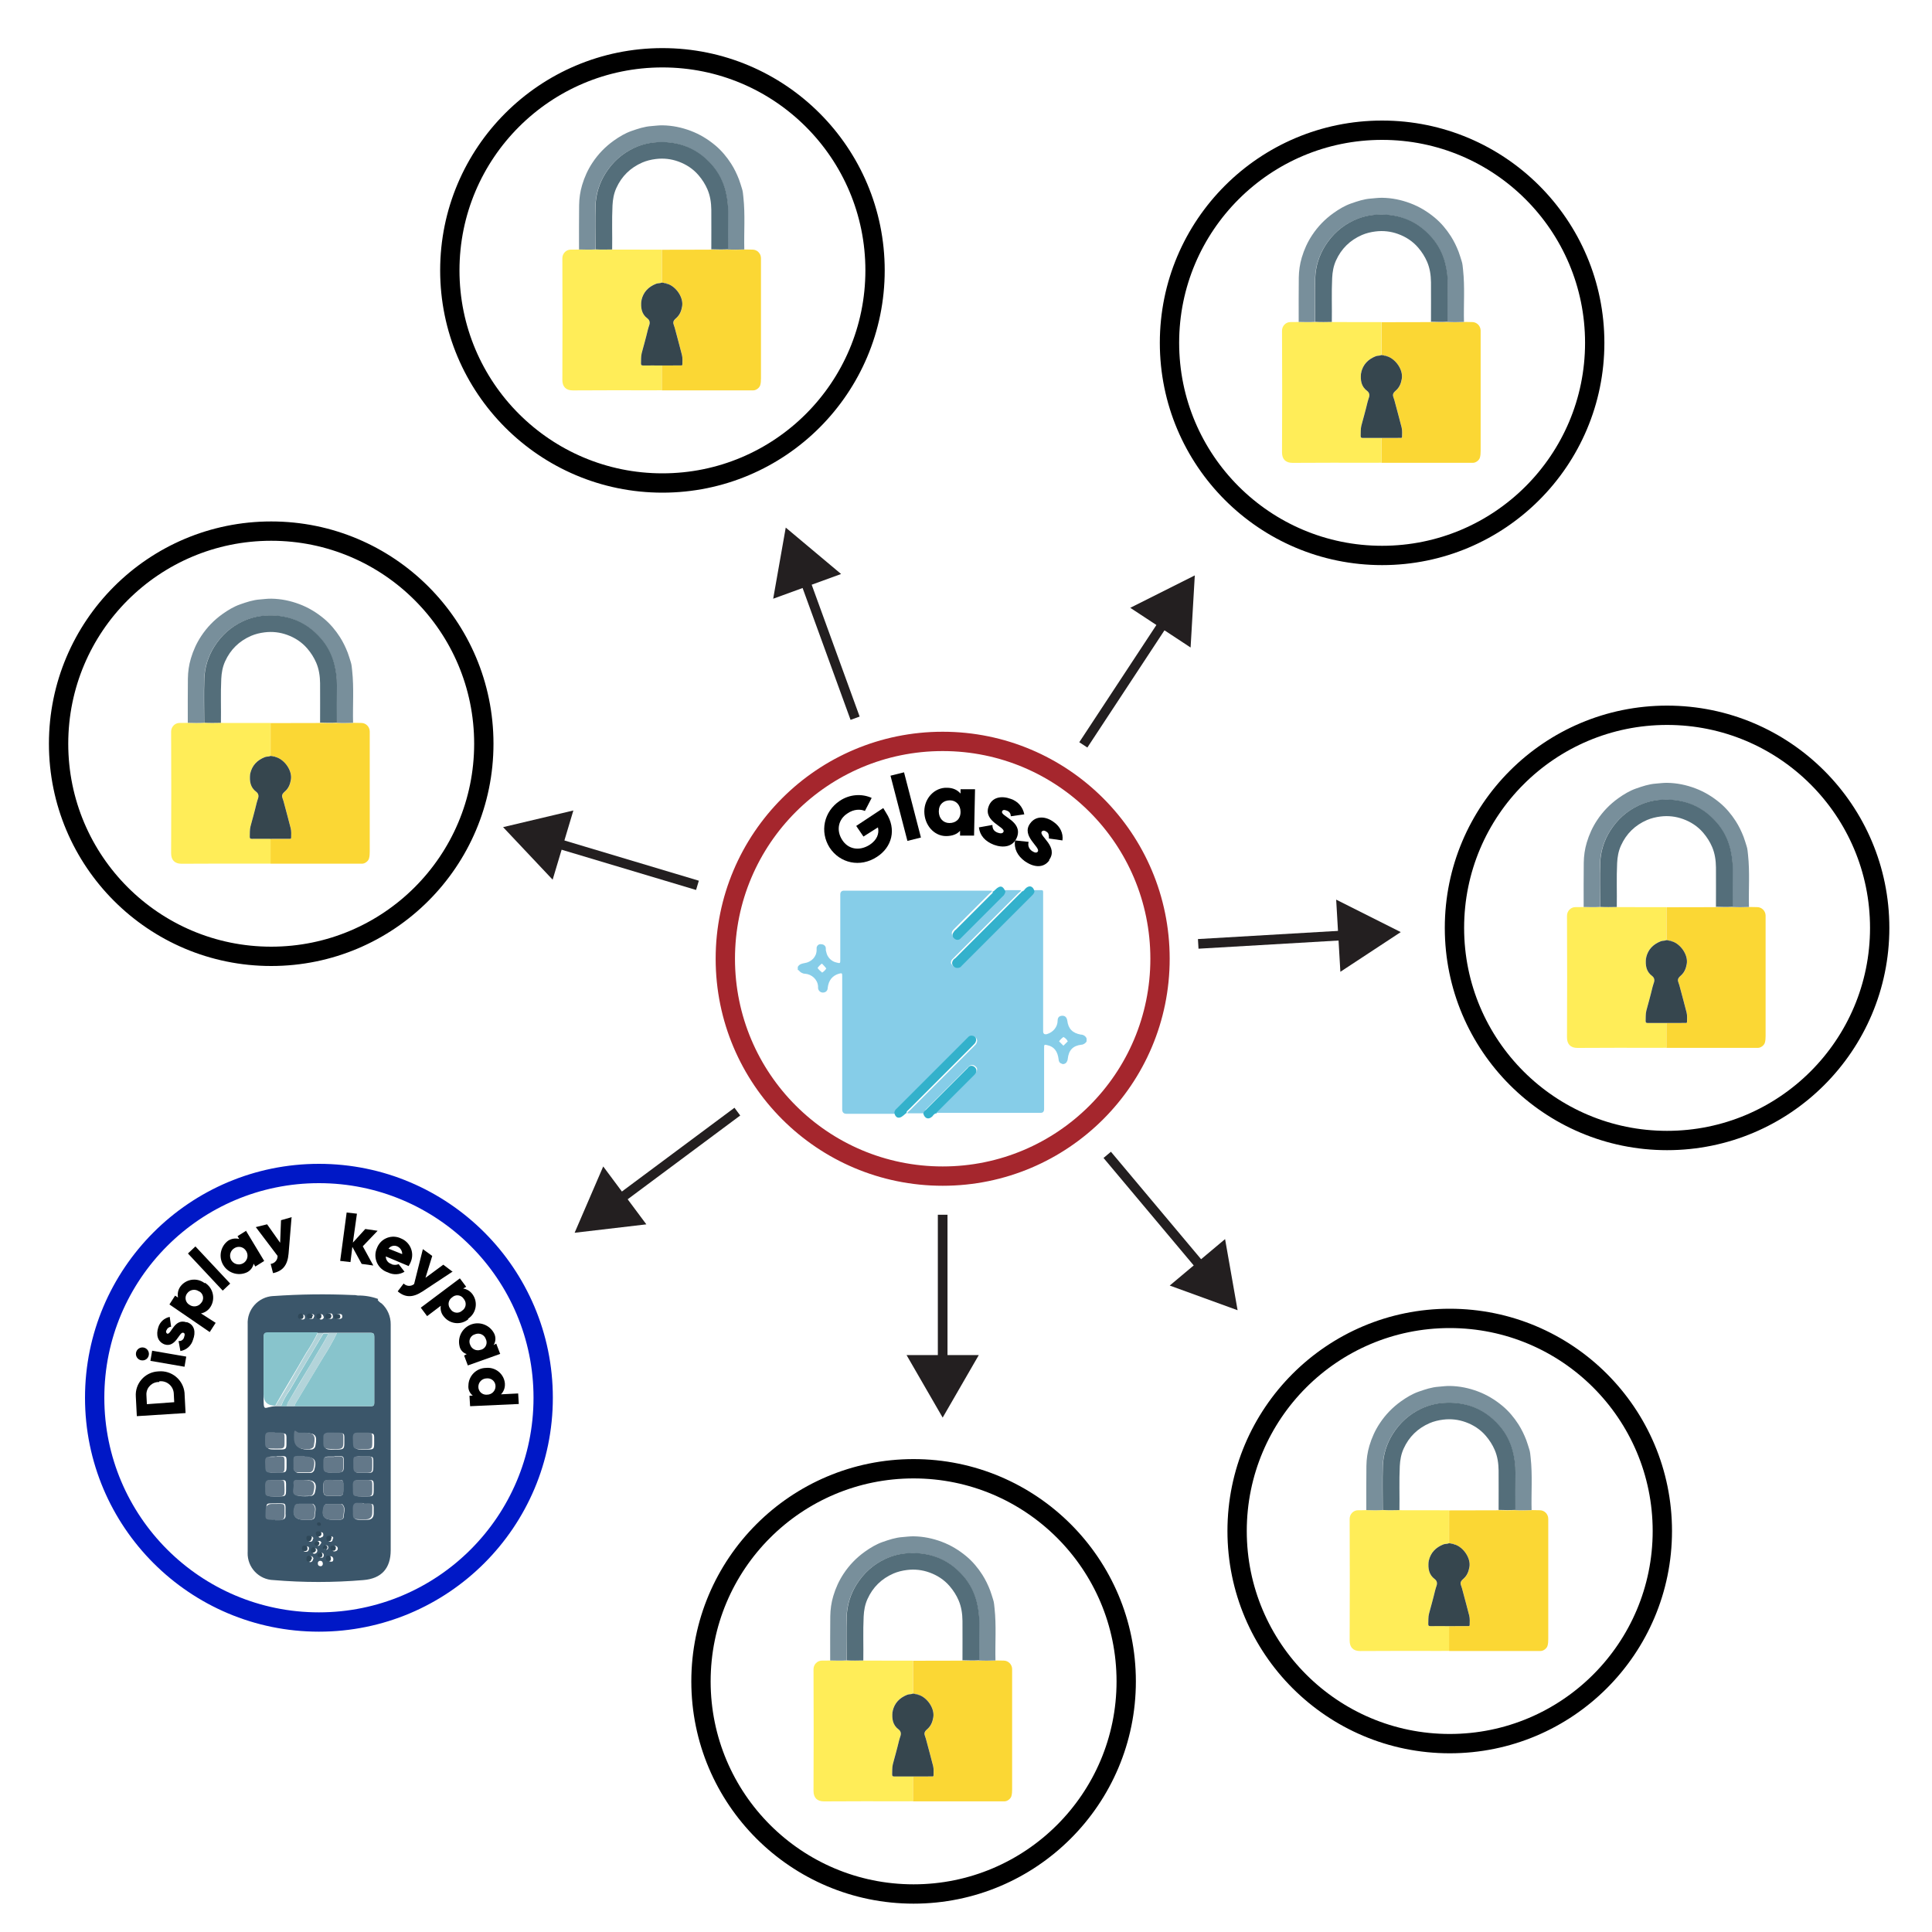 <?xml version="1.0" encoding="UTF-8"?><svg id="Layer_1" xmlns="http://www.w3.org/2000/svg" viewBox="0 0 400 400"><defs><style>.cls-1{stroke:#a5262d;}.cls-1,.cls-2,.cls-3{stroke-width:4px;}.cls-1,.cls-2,.cls-3,.cls-4{fill:none;stroke-miterlimit:10;}.cls-2{stroke:#000;}.cls-5{fill:#fff;}.cls-3{stroke:#0018c6;}.cls-6{fill:#8ac5cd;}.cls-7{fill:#546e7a;}.cls-8{fill:#ffed58;}.cls-4{stroke:#231f20;stroke-width:2px;}.cls-9{fill:#36464e;}.cls-10{fill:#3b566a;}.cls-11{fill:#b2d3d9;}.cls-12{fill:#b3d4da;}.cls-13{fill:#788f9b;}.cls-14{fill:#637889;}.cls-15{fill:#88c4cc;}.cls-16{fill:#2f4859;}.cls-17{fill:#33b1cb;}.cls-18{fill:#304959;}.cls-19{fill:#fbd734;}.cls-20{fill:#231f20;}.cls-21{fill:#33b1cc;}.cls-22{fill:#86cde8;}</style></defs><circle class="cls-1" cx="195.17" cy="198.5" r="45"/><path class="cls-22" d="m165.17,200.8v-.6c.3-.6.9-.7,1.4-.8,1.4-.2,2.5-1.3,2.5-2.7v-.5c.1-.5.5-.8,1-.7.5,0,.9.4.9.8,0,.3,0,.5.1.8.2,1.1,1.1,2,2.2,2.2.7.2.7.1.7-.6v-13.5c0-.53.27-.8.8-.8h30.6c0,.3-.3.4-.5.6-2.4,2.4-4.8,4.8-7.2,7.2-.2.2-.4.4-.5.6-.2.4-.1.9.2,1.2s.8.4,1.2.1c.2-.1.4-.3.5-.5,2.8-2.8,5.6-5.6,8.3-8.3.3-.3.5-.6.6-1h3.4c0,.3-.3.4-.5.6l-13.3,13.3-.5.5c-.2.3-.3.7,0,1,.2.3.5.6.9.5.3,0,.6-.2.9-.4l14.6-14.6c.3-.2.5-.6.5-.9h1.1c1,0,.9-.1.9.9v28.3q0,.8.8.6c1.3-.4,2.2-1.5,2.2-2.8,0-.7.4-1,1-1s.9.4,1,1c.2,1.7,1.1,2.6,2.8,2.9.5,0,1,.3,1.2.8v.6c-.2.4-.7.7-1.1.7-1.7.2-2.6,1.1-2.8,2.9,0,.3-.2.7-.4.9-.3.2-.6.3-.9.1-.4-.1-.6-.5-.6-.9-.2-1.6-.9-2.6-2.3-2.9-.7-.2-.7-.1-.7.6v12.6c0,.53-.23.8-.7.8h-21.6c0-.3.3-.4.5-.6l7.5-7.5c.5-.6.6-1.1.1-1.5-.4-.4-1-.4-1.4,0l-.1.1c-2.9,2.9-5.8,5.8-8.7,8.7-.2.2-.4.5-.5.9h-3.4c0-.3.3-.4.5-.6l13.3-13.3c.2-.2.4-.4.5-.6.2-.4.2-.9-.2-1.2-.3-.3-.9-.4-1.2,0-.1,0-.2.2-.3.3l-14.6,14.6c-.3.2-.4.6-.5.9h-10.1c-.6,0-.9-.3-.9-.9v-27.5c0-.7,0-.8-.7-.6-1.3.4-2.1,1.3-2.3,2.9,0,.6-.4,1-1,1s-1-.5-1-1v-.3c-.1-1.4-1.3-2.5-2.7-2.6-.5,0-1-.3-1.3-.7l-.2-.1Zm5,.6c.3-.2.7-.5.9-.9-.3-.4-.6-.7-.9-1-.3.2-.6.5-.9.9.2.3.5.6.9.9h0v.1Zm50.9,14.2c-.2-.4-.5-.7-.9-.9-.4.3-.7.6-.9.9l.9.9.9-.9h0Z"/><path class="cls-21" d="m211.57,184.6c.3-.1.5-.3.7-.6.8-.8,1.6-.6,1.9.5,0,.4-.3.7-.5.9l-14.6,14.6c-.2.3-.5.4-.9.4s-.7-.2-.9-.5-.2-.7,0-1c.1-.2.3-.4.5-.5l13.3-13.3c.2-.2.4-.3.5-.6v.1Z"/><path class="cls-17" d="m187.77,230.4c-.3.1-.5.4-.8.6-.8.7-1.6.5-1.8-.6,0-.3.2-.7.5-.9l14.6-14.6s.2-.2.3-.3c.4-.3.9-.2,1.2,0,.4.3.4.8.2,1.2-.1.2-.3.4-.5.6l-13.3,13.3c-.2.2-.4.3-.5.6l.1.1Z"/><path class="cls-21" d="m205.47,184.6c.2,0,.4-.2.6-.4,1-1,1.6-.8,2.1.4-.1.4-.3.8-.6,1l-8.3,8.3-.5.5c-.4.3-.9.2-1.2-.1-.4-.3-.5-.8-.2-1.2.1-.2.3-.5.5-.6,2.4-2.4,4.8-4.8,7.2-7.2.2-.2.4-.3.5-.6l-.1-.1Z"/><path class="cls-21" d="m193.77,230.5c-.3.1-.5.3-.7.6-.8.8-1.6.5-1.9-.5,0-.3.2-.6.5-.8,2.9-2.9,5.8-5.8,8.7-8.7.3-.5.9-.6,1.4-.2l.1.1c.4.4.4,1-.1,1.5l-7.5,7.5c-.2.2-.4.3-.4.6l-.1-.1Z"/><path d="m183.47,168.3c2.2,3.4,1.2,7.1-1.9,9.1-3.5,2.3-7.7,1.3-9.8-1.9-2.1-3.3-1.2-7.5,2.1-9.7,2.1-1.4,4.6-1.5,6.6-.6l-1.4,2.7c-.9-.4-2.3-.4-3.6.5-1.9,1.2-2.4,3.5-1.1,5.5,1.2,1.9,3.5,2.4,5.7,1,1.5-1,2-2.3,1.7-3.6l-3,1.9-1.5-2.2,5.6-3.7.6,1Z"/><path d="m184.37,160.6l2.8-.7,3.5,13.5-2.8.7-3.5-13.5Z"/><path d="m201.87,163.4l-.2,9.6h-2.9v-1c-.6.7-1.6,1.1-2.9,1.1-2.5,0-4.5-2.3-4.5-5.1s2.2-5,4.7-4.9c1.3,0,2.2.5,2.8,1.2v-.9h3Zm-3,4.7c0-1.4-.9-2.4-2.2-2.4s-2.3.8-2.3,2.3c0,1.4.9,2.4,2.2,2.4s2.3-.8,2.3-2.3Z"/><path d="m210.57,173.3c-.8,2.1-2.9,2.3-4.8,1.6-1.8-.7-2.9-1.9-3.1-3.6l2.8-.5c0,.8.3,1.3,1.1,1.6.6.2,1,.2,1.2-.2.4-1-4.2-2.1-3.1-5.2.7-2,2.7-2.3,4.6-1.6,1.5.5,2.5,1.7,2.8,3.2l-2.8.4c0-.6-.3-1-.9-1.2-.5-.2-.8-.1-.9.2-.4,1,4.3,2,3.1,5.3Z"/><path d="m217.27,178.1c-1.3,1.8-3.4,1.4-5.1.2-1.5-1.1-2.3-2.6-2-4.3l2.8.3c-.2.7,0,1.4.7,1.9.6.4,1,.4,1.2.1.6-.9-3.5-3.2-1.6-5.8,1.2-1.7,3.3-1.5,4.9-.3,1.3.9,2,2.3,1.8,3.8l-2.8-.4c0-.6,0-1.1-.5-1.4-.4-.3-.8-.3-1,0-.6.9,3.6,3.1,1.5,5.9h.1Z"/><line class="cls-5" x1="195.17" y1="251.5" x2="195.17" y2="293.5"/><line class="cls-4" x1="195.17" y1="251.5" x2="195.17" y2="282.74"/><polygon class="cls-20" points="187.69 280.55 195.17 293.5 202.65 280.55 187.69 280.55"/><line class="cls-5" x1="152.66" y1="230.15" x2="118.97" y2="255.23"/><line class="cls-4" x1="152.66" y1="230.15" x2="127.6" y2="248.8"/><polygon class="cls-20" points="124.89 241.5 118.97 255.23 133.82 253.49 124.89 241.5"/><line class="cls-5" x1="144.4" y1="183.3" x2="104.16" y2="171.25"/><line class="cls-4" x1="144.4" y1="183.3" x2="114.47" y2="174.34"/><polygon class="cls-20" points="118.71 167.8 104.16 171.25 114.42 182.13 118.71 167.8"/><line class="cls-5" x1="177.04" y1="148.7" x2="162.68" y2="109.23"/><line class="cls-4" x1="177.04" y1="148.7" x2="166.36" y2="119.34"/><polygon class="cls-20" points="174.14 118.84 162.68 109.23 160.08 123.96 174.14 118.84"/><line class="cls-5" x1="224.29" y1="154.22" x2="247.37" y2="119.13"/><line class="cls-4" x1="224.29" y1="154.22" x2="241.46" y2="128.12"/><polygon class="cls-20" points="246.5 134.06 247.37 119.13 234.01 125.84 246.5 134.06"/><line class="cls-5" x1="248.08" y1="195.42" x2="290.01" y2="192.98"/><line class="cls-4" x1="248.08" y1="195.42" x2="279.26" y2="193.6"/><polygon class="cls-20" points="277.51 201.2 290.01 192.98 276.64 186.26 277.51 201.2"/><line class="cls-5" x1="229.24" y1="239.1" x2="256.24" y2="271.27"/><line class="cls-4" x1="229.24" y1="239.1" x2="249.32" y2="263.03"/><polygon class="cls-20" points="242.18 266.16 256.23 271.27 253.64 256.54 242.18 266.16"/><path class="cls-19" d="m303.12,66.65c.56,0,1.12.02,1.68.03.95,0,1.73.78,1.75,1.74.01.88,0,1.76,0,2.63,0,7.43,0,14.85,0,22.28,0,.48-.02.98-.16,1.44-.17.55-.85,1.05-1.43,1.05-6.29,0-12.58,0-18.86,0-.03,0-.06,0-.09-.01,0-1.71,0-3.42,0-5.13,1.31,0,2.62,0,3.93-.01.17,0,.36.04.36-.23.01-.65.06-1.31-.09-1.93-.41-1.67-.89-3.33-1.32-4.99-.12-.45-.24-.9-.4-1.33-.25-.68.22-1.04.63-1.42.68-.62.96-1.4,1.12-2.3.34-1.87-1.24-4.12-3.02-4.69-.06-.1-.14-.15-.25-.09-.09-.02-.18-.04-.27-.06-.04-.06-.09-.07-.16-.04-.17-.02-.35-.05-.52-.07,0-2.27,0-4.54,0-6.81,3.22,0,6.45-.01,9.67-.02.2,0,.4-.02.6-.02,1.15.04,2.31.05,3.46,0,1.13.06,2.26.05,3.39,0Z"/><path class="cls-8" d="m286,90.67c0,1.71,0,3.42,0,5.13-.65,0-1.29.01-1.94.01-5.48,0-10.97-.03-16.45.02-1.44.01-2.19-.77-2.18-2.19.05-8.39.03-16.78,0-25.17,0-1.01.81-1.81,1.77-1.79.56.01,1.12-.01,1.68-.02,1.13.03,2.26.06,3.39-.01,1.15.07,2.3.04,3.45.01.19,0,.37.02.56.02,3.24,0,6.48,0,9.71.01,0,2.27,0,4.54,0,6.81-.36.17-.77.09-1.15.24-1.6.62-2.66,1.7-3.04,3.41-.07.04-.12.08-.03.15-.13,1.41.02,2.7,1.28,3.63.4.29.55.74.39,1.29-.1.34-.23.67-.31,1.01-.22.94-.47,1.88-.72,2.81-.18.69-.4,1.37-.56,2.07-.16.69-.12,1.39-.15,2.09-.01.35.08.47.45.46,1.28-.02,2.56,0,3.84,0Z"/><path class="cls-13" d="m272.27,66.64c-1.13.07-2.26.04-3.39.01,0-3.05-.02-6.1.02-9.15.02-1.41.21-2.81.62-4.18.49-1.65,1.19-3.2,2.14-4.63,1.18-1.79,2.65-3.31,4.4-4.56,1.15-.82,2.36-1.55,3.68-2.01,1.32-.46,2.65-.91,4.07-1.01.8-.06,1.59-.18,2.39-.16,1.99.03,3.92.43,5.78,1.13,1.87.7,3.55,1.72,5.08,2.99,1.32,1.1,2.4,2.4,3.32,3.83.65,1.02,1.17,2.1,1.61,3.23.24.62.41,1.27.62,1.9.2.57.23,1.2.3,1.81.39,3.6.1,7.21.19,10.81-1.13.04-2.26.06-3.39,0,0-2.58-.02-5.15.01-7.73.02-1.48-.17-2.93-.53-4.36-.51-2.01-1.44-3.82-2.8-5.37-1.66-1.9-3.68-3.33-6.11-4.1-1.73-.55-3.48-.72-5.3-.61-1.68.1-3.26.5-4.76,1.2-2.5,1.16-4.46,2.94-5.92,5.29-1.26,2.02-1.94,4.24-2.03,6.59-.11,3.03-.02,6.07-.02,9.11Z"/><path class="cls-7" d="m296.27,66.65c0-2.73.02-5.47,0-8.2-.02-1.45-.22-2.89-.8-4.24-.46-1.07-1.08-2.04-1.85-2.94-1.14-1.33-2.57-2.25-4.18-2.83-1.49-.54-3.05-.72-4.65-.52-.98.12-1.93.35-2.81.73-2.46,1.07-4.27,2.83-5.38,5.29-.52,1.15-.73,2.36-.79,3.61-.15,3.03-.02,6.07-.07,9.1-1.15.02-2.3.05-3.45-.02,0-3.04-.09-6.08.02-9.11.09-2.34.77-4.57,2.03-6.59,1.46-2.34,3.42-4.12,5.92-5.29,1.5-.7,3.08-1.1,4.76-1.2,1.82-.11,3.57.07,5.3.61,2.44.77,4.45,2.2,6.11,4.1,1.36,1.55,2.29,3.36,2.8,5.37.36,1.43.55,2.88.53,4.36-.03,2.58-.01,5.15-.01,7.73-1.15.06-2.31.04-3.46,0Z"/><path class="cls-9" d="m286,90.67c-1.28,0-2.56-.02-3.84,0-.37,0-.46-.11-.45-.46.03-.7-.02-1.41.15-2.09.17-.69.38-1.38.56-2.07.25-.94.5-1.87.72-2.81.08-.34.21-.68.31-1.01.16-.55,0-.99-.39-1.29-1.26-.93-1.41-2.23-1.28-3.63.07-.04.07-.09.03-.15.38-1.7,1.44-2.78,3.04-3.41.38-.15.79-.06,1.15-.24.17.02.35.05.52.07.03.09.08.14.16.04.09.02.18.04.27.06.05.12.15.1.25.09,1.78.57,3.36,2.82,3.02,4.69-.16.9-.45,1.67-1.12,2.3-.41.38-.88.73-.63,1.42.16.43.29.88.4,1.33.43,1.67.91,3.32,1.32,4.99.15.62.1,1.28.09,1.93,0,.28-.19.23-.36.23-1.31,0-2.62,0-3.93.01Z"/><path class="cls-7" d="m287.2,73.77c-.1,0-.2.03-.25-.09.11-.05.19,0,.25.09Z"/><path class="cls-7" d="m286.68,73.62c-.08.1-.12.05-.16-.04.06-.04.12-.02.16.04Z"/><path class="cls-13" d="m281.81,77.14c.04.06.04.12-.03.15-.09-.07-.03-.12.03-.15Z"/><circle class="cls-2" cx="286.15" cy="70.98" r="44.02"/><path class="cls-19" d="m73.12,149.65c.56,0,1.12.02,1.68.03.95,0,1.73.78,1.75,1.74.01.88,0,1.76,0,2.63,0,7.43,0,14.85,0,22.28,0,.48-.02.98-.16,1.44-.17.55-.85,1.05-1.43,1.05-6.29,0-12.58,0-18.86,0-.03,0-.06,0-.09-.01,0-1.71,0-3.42,0-5.13,1.31,0,2.62,0,3.93-.01.17,0,.36.04.36-.23.01-.65.06-1.31-.09-1.93-.41-1.67-.89-3.33-1.32-4.99-.12-.45-.24-.9-.4-1.33-.25-.68.22-1.04.63-1.42.68-.62.96-1.4,1.12-2.3.34-1.87-1.24-4.12-3.02-4.69-.06-.1-.14-.15-.25-.09-.09-.02-.18-.04-.27-.06-.04-.06-.09-.07-.16-.04-.17-.02-.35-.05-.52-.07,0-2.27,0-4.54,0-6.81,3.22,0,6.45-.01,9.67-.02.2,0,.4-.02.6-.02,1.15.04,2.31.05,3.46,0,1.13.06,2.26.05,3.39,0Z"/><path class="cls-8" d="m56,173.67c0,1.71,0,3.42,0,5.13-.65,0-1.29.01-1.94.01-5.48,0-10.97-.03-16.45.02-1.44.01-2.19-.77-2.18-2.19.05-8.39.03-16.78,0-25.17,0-1.01.81-1.81,1.77-1.79.56.01,1.12-.01,1.68-.02,1.13.03,2.26.06,3.39-.01,1.15.07,2.3.04,3.45.01.19,0,.37.02.56.02,3.24,0,6.48,0,9.71.01,0,2.27,0,4.54,0,6.81-.36.17-.77.09-1.15.24-1.6.62-2.66,1.7-3.04,3.41-.07.04-.12.08-.03.15-.13,1.41.02,2.7,1.28,3.63.4.29.55.74.39,1.29-.1.34-.23.67-.31,1.01-.22.94-.47,1.88-.72,2.81-.18.69-.4,1.37-.56,2.07-.16.69-.12,1.39-.15,2.09-.01.35.08.47.45.46,1.28-.02,2.56,0,3.84,0Z"/><path class="cls-13" d="m42.27,149.64c-1.13.07-2.26.04-3.39.01,0-3.05-.02-6.1.02-9.15.02-1.41.21-2.81.62-4.18.49-1.65,1.19-3.2,2.14-4.63,1.18-1.79,2.65-3.31,4.4-4.56,1.15-.82,2.36-1.55,3.68-2.01,1.32-.46,2.65-.91,4.07-1.01.8-.06,1.59-.18,2.39-.16,1.99.03,3.92.43,5.78,1.13,1.87.7,3.55,1.72,5.08,2.99,1.32,1.1,2.4,2.4,3.32,3.83.65,1.02,1.17,2.1,1.61,3.23.24.62.41,1.27.62,1.9.2.57.23,1.2.3,1.81.39,3.6.1,7.21.19,10.81-1.13.04-2.26.06-3.39,0,0-2.58-.02-5.15.01-7.73.02-1.48-.17-2.93-.53-4.36-.51-2.01-1.44-3.82-2.8-5.37-1.66-1.9-3.68-3.33-6.11-4.1-1.73-.55-3.48-.72-5.3-.61-1.68.1-3.26.5-4.76,1.2-2.5,1.16-4.46,2.94-5.92,5.29-1.26,2.02-1.94,4.24-2.03,6.59-.11,3.03-.02,6.07-.02,9.11Z"/><path class="cls-7" d="m66.27,149.65c0-2.73.02-5.47,0-8.2-.02-1.45-.22-2.89-.8-4.24-.46-1.07-1.08-2.04-1.85-2.94-1.14-1.33-2.57-2.25-4.18-2.83-1.49-.54-3.05-.72-4.65-.52-.98.12-1.93.35-2.81.73-2.46,1.07-4.27,2.83-5.38,5.29-.52,1.15-.73,2.36-.79,3.61-.15,3.03-.02,6.07-.07,9.1-1.15.02-2.3.05-3.45-.02,0-3.04-.09-6.08.02-9.11.09-2.34.77-4.57,2.03-6.59,1.46-2.34,3.42-4.12,5.92-5.29,1.5-.7,3.08-1.1,4.76-1.2,1.82-.11,3.57.07,5.3.61,2.44.77,4.45,2.2,6.11,4.1,1.36,1.55,2.29,3.36,2.8,5.37.36,1.43.55,2.88.53,4.36-.03,2.58-.01,5.15-.01,7.73-1.15.06-2.31.04-3.46,0Z"/><path class="cls-9" d="m56,173.67c-1.28,0-2.56-.02-3.84,0-.37,0-.46-.11-.45-.46.03-.7-.02-1.41.15-2.09.17-.69.38-1.38.56-2.07.25-.94.5-1.87.72-2.81.08-.34.21-.68.31-1.01.16-.55,0-.99-.39-1.29-1.26-.93-1.41-2.23-1.28-3.63.07-.04.07-.09.03-.15.38-1.7,1.44-2.78,3.04-3.41.38-.15.79-.06,1.15-.24.17.02.35.05.52.07.03.09.08.14.16.04.09.02.18.04.27.06.05.12.15.1.25.09,1.78.57,3.36,2.82,3.02,4.69-.16.9-.45,1.67-1.12,2.3-.41.38-.88.73-.63,1.42.16.43.29.88.4,1.33.43,1.67.91,3.32,1.32,4.99.15.62.1,1.28.09,1.93,0,.28-.19.23-.36.23-1.31,0-2.62,0-3.93.01Z"/><path class="cls-7" d="m57.2,156.77c-.1,0-.2.03-.25-.09.11-.05.19,0,.25.09Z"/><path class="cls-7" d="m56.68,156.62c-.08.1-.12.05-.16-.04.06-.04.12-.02.16.04Z"/><path class="cls-13" d="m51.81,160.14c.04.06.04.12-.03.15-.09-.07-.03-.12.03-.15Z"/><circle class="cls-2" cx="56.15" cy="153.98" r="44.02"/><path class="cls-19" d="m154.12,51.65c.56,0,1.12.02,1.68.03.95,0,1.73.78,1.75,1.74.01.88,0,1.76,0,2.63,0,7.43,0,14.85,0,22.28,0,.48-.02.98-.16,1.44-.17.55-.85,1.05-1.43,1.05-6.29,0-12.58,0-18.86,0-.03,0-.06,0-.09-.01,0-1.71,0-3.42,0-5.13,1.31,0,2.62,0,3.93-.01.17,0,.36.04.36-.23.01-.65.06-1.31-.09-1.93-.41-1.67-.89-3.33-1.32-4.99-.12-.45-.24-.9-.4-1.33-.25-.68.22-1.04.63-1.42.68-.62.96-1.4,1.12-2.3.34-1.87-1.24-4.12-3.02-4.69-.06-.1-.14-.15-.25-.09-.09-.02-.18-.04-.27-.06-.04-.06-.09-.07-.16-.04-.17-.02-.35-.05-.52-.07,0-2.27,0-4.54,0-6.81,3.22,0,6.45-.01,9.67-.02.2,0,.4-.02.6-.02,1.15.04,2.31.05,3.46,0,1.13.06,2.26.05,3.39,0Z"/><path class="cls-8" d="m137,75.67c0,1.71,0,3.42,0,5.13-.65,0-1.29.01-1.94.01-5.48,0-10.97-.03-16.45.02-1.44.01-2.19-.77-2.18-2.19.05-8.39.03-16.78,0-25.17,0-1.01.81-1.81,1.77-1.79.56.01,1.12-.01,1.68-.02,1.13.03,2.26.06,3.39-.01,1.15.07,2.3.04,3.45.01.19,0,.37.02.56.02,3.24,0,6.48,0,9.71.01,0,2.27,0,4.54,0,6.81-.36.17-.77.09-1.15.24-1.6.62-2.66,1.7-3.04,3.41-.07.04-.12.08-.03.15-.13,1.41.02,2.7,1.28,3.63.4.29.55.74.39,1.29-.1.34-.23.67-.31,1.01-.22.94-.47,1.88-.72,2.81-.18.69-.4,1.37-.56,2.07-.16.69-.12,1.39-.15,2.09-.01.35.08.47.45.46,1.28-.02,2.56,0,3.84,0Z"/><path class="cls-13" d="m123.27,51.64c-1.13.07-2.26.04-3.39.01,0-3.05-.02-6.1.02-9.15.02-1.41.21-2.81.62-4.18.49-1.65,1.19-3.2,2.14-4.63,1.18-1.79,2.65-3.31,4.4-4.56,1.15-.82,2.36-1.55,3.68-2.01,1.32-.46,2.65-.91,4.07-1.01.8-.06,1.59-.18,2.39-.16,1.99.03,3.92.43,5.78,1.13,1.87.7,3.55,1.72,5.08,2.99,1.32,1.1,2.4,2.4,3.32,3.83.65,1.02,1.17,2.1,1.61,3.23.24.62.41,1.27.62,1.9.2.57.23,1.2.3,1.81.39,3.6.1,7.21.19,10.81-1.13.04-2.26.06-3.39,0,0-2.58-.02-5.15.01-7.73.02-1.48-.17-2.93-.53-4.36-.51-2.01-1.44-3.82-2.8-5.37-1.66-1.9-3.68-3.33-6.11-4.1-1.73-.55-3.48-.72-5.3-.61-1.68.1-3.26.5-4.76,1.2-2.5,1.16-4.46,2.94-5.92,5.29-1.26,2.02-1.94,4.24-2.03,6.59-.11,3.03-.02,6.07-.02,9.11Z"/><path class="cls-7" d="m147.27,51.65c0-2.73.02-5.47,0-8.2-.02-1.45-.22-2.89-.8-4.24-.46-1.07-1.08-2.04-1.85-2.94-1.14-1.33-2.57-2.25-4.18-2.83-1.49-.54-3.05-.72-4.65-.52-.98.12-1.93.35-2.81.73-2.46,1.07-4.27,2.83-5.38,5.29-.52,1.15-.73,2.36-.79,3.61-.15,3.03-.02,6.07-.07,9.1-1.15.02-2.3.05-3.45-.02,0-3.04-.09-6.08.02-9.11.09-2.34.77-4.57,2.03-6.59,1.46-2.34,3.42-4.12,5.92-5.29,1.5-.7,3.08-1.1,4.76-1.2,1.82-.11,3.57.07,5.3.61,2.44.77,4.45,2.2,6.11,4.1,1.36,1.55,2.29,3.36,2.8,5.37.36,1.43.55,2.88.53,4.36-.03,2.58-.01,5.15-.01,7.73-1.15.06-2.31.04-3.46,0Z"/><path class="cls-9" d="m137,75.67c-1.28,0-2.56-.02-3.84,0-.37,0-.46-.11-.45-.46.03-.7-.02-1.41.15-2.09.17-.69.38-1.38.56-2.07.25-.94.5-1.87.72-2.81.08-.34.21-.68.31-1.01.16-.55,0-.99-.39-1.29-1.26-.93-1.41-2.23-1.28-3.63.07-.04.07-.09.03-.15.38-1.7,1.44-2.78,3.04-3.41.38-.15.79-.06,1.15-.24.17.02.35.05.52.07.03.09.08.14.16.04.09.02.18.04.27.06.05.12.15.1.25.09,1.78.57,3.36,2.82,3.02,4.69-.16.9-.45,1.67-1.12,2.3-.41.38-.88.73-.63,1.42.16.43.29.88.4,1.33.43,1.67.91,3.32,1.32,4.99.15.62.1,1.28.09,1.93,0,.28-.19.23-.36.23-1.31,0-2.62,0-3.93.01Z"/><path class="cls-7" d="m138.2,58.77c-.1,0-.2.03-.25-.09.11-.05.19,0,.25.09Z"/><path class="cls-7" d="m137.68,58.62c-.08.1-.12.05-.16-.04.06-.04.12-.02.16.04Z"/><path class="cls-13" d="m132.81,62.14c.04.06.04.12-.03.15-.09-.07-.03-.12.03-.15Z"/><circle class="cls-2" cx="137.15" cy="55.98" r="44.02"/><path class="cls-19" d="m317.12,312.65c.56,0,1.12.02,1.68.03.95,0,1.73.78,1.75,1.74.01.88,0,1.76,0,2.63,0,7.43,0,14.85,0,22.28,0,.48-.02.98-.16,1.44-.17.55-.85,1.05-1.43,1.05-6.29,0-12.58,0-18.86,0-.03,0-.06,0-.09-.01,0-1.71,0-3.42,0-5.13,1.31,0,2.62,0,3.93-.01.17,0,.36.04.36-.23.01-.65.06-1.31-.09-1.93-.41-1.67-.89-3.33-1.32-4.99-.12-.45-.24-.9-.4-1.33-.25-.68.22-1.04.63-1.42.68-.62.96-1.4,1.12-2.3.34-1.87-1.24-4.12-3.02-4.69-.06-.1-.14-.15-.25-.09-.09-.02-.18-.04-.27-.06-.04-.06-.09-.07-.16-.04-.17-.02-.35-.05-.52-.07,0-2.27,0-4.54,0-6.81,3.22,0,6.45-.01,9.67-.02.2,0,.4-.02.6-.02,1.15.04,2.31.05,3.46,0,1.13.06,2.26.05,3.39,0Z"/><path class="cls-8" d="m300,336.67c0,1.71,0,3.42,0,5.13-.65,0-1.29.01-1.94.01-5.48,0-10.97-.03-16.45.02-1.44.01-2.19-.77-2.18-2.19.05-8.39.03-16.78,0-25.17,0-1.01.81-1.81,1.77-1.79.56.01,1.12-.01,1.68-.02,1.13.03,2.26.06,3.39-.01,1.15.07,2.3.04,3.45.01.19,0,.37.02.56.02,3.24,0,6.48,0,9.71.01,0,2.27,0,4.54,0,6.81-.36.17-.77.09-1.15.24-1.6.62-2.66,1.7-3.04,3.41-.07.04-.12.08-.03.15-.13,1.41.02,2.7,1.28,3.63.4.29.55.74.39,1.29-.1.34-.23.67-.31,1.01-.22.94-.47,1.88-.72,2.81-.18.69-.4,1.37-.56,2.07-.16.69-.12,1.39-.15,2.09-.01.35.08.47.45.46,1.28-.02,2.56,0,3.84,0Z"/><path class="cls-13" d="m286.27,312.64c-1.13.07-2.26.04-3.39.01,0-3.05-.02-6.1.02-9.15.02-1.41.21-2.81.62-4.18.49-1.65,1.19-3.2,2.14-4.63,1.18-1.79,2.65-3.31,4.4-4.56,1.15-.82,2.36-1.55,3.68-2.01,1.32-.46,2.65-.91,4.07-1.01.8-.06,1.59-.18,2.39-.16,1.99.03,3.92.43,5.78,1.13,1.87.7,3.55,1.72,5.08,2.99,1.32,1.1,2.4,2.4,3.32,3.83.65,1.02,1.17,2.1,1.61,3.23.24.62.41,1.27.62,1.9.2.57.23,1.2.3,1.81.39,3.6.1,7.21.19,10.81-1.13.04-2.26.06-3.39,0,0-2.58-.02-5.15.01-7.73.02-1.48-.17-2.93-.53-4.36-.51-2.01-1.44-3.82-2.8-5.37-1.66-1.9-3.68-3.33-6.11-4.1-1.73-.55-3.48-.72-5.3-.61-1.68.1-3.26.5-4.76,1.2-2.5,1.16-4.46,2.94-5.92,5.29-1.26,2.02-1.94,4.24-2.03,6.59-.11,3.03-.02,6.07-.02,9.11Z"/><path class="cls-7" d="m310.27,312.65c0-2.73.02-5.47,0-8.2-.02-1.45-.22-2.89-.8-4.24-.46-1.07-1.08-2.04-1.85-2.94-1.14-1.33-2.57-2.25-4.18-2.83-1.49-.54-3.05-.72-4.65-.52-.98.12-1.93.35-2.81.73-2.46,1.07-4.27,2.83-5.38,5.29-.52,1.15-.73,2.36-.79,3.61-.15,3.03-.02,6.07-.07,9.1-1.15.02-2.3.05-3.45-.02,0-3.04-.09-6.08.02-9.11.09-2.34.77-4.57,2.03-6.59,1.46-2.34,3.42-4.12,5.92-5.29,1.5-.7,3.08-1.1,4.76-1.2,1.82-.11,3.57.07,5.3.61,2.44.77,4.45,2.2,6.11,4.1,1.36,1.55,2.29,3.36,2.8,5.37.36,1.43.55,2.88.53,4.36-.03,2.58-.01,5.15-.01,7.73-1.15.06-2.31.04-3.46,0Z"/><path class="cls-9" d="m300,336.67c-1.28,0-2.56-.02-3.84,0-.37,0-.46-.11-.45-.46.03-.7-.02-1.41.15-2.09.17-.69.38-1.38.56-2.07.25-.94.5-1.87.72-2.81.08-.34.21-.68.31-1.01.16-.55,0-.99-.39-1.29-1.26-.93-1.41-2.23-1.28-3.63.07-.04.07-.09.03-.15.38-1.7,1.44-2.78,3.04-3.41.38-.15.79-.06,1.15-.24.17.02.35.05.52.07.03.09.08.14.16.04.09.02.18.04.27.06.05.12.15.1.25.09,1.78.57,3.36,2.82,3.02,4.69-.16.9-.45,1.67-1.12,2.3-.41.38-.88.73-.63,1.42.16.43.29.88.4,1.33.43,1.67.91,3.32,1.32,4.99.15.62.1,1.28.09,1.93,0,.28-.19.23-.36.23-1.31,0-2.62,0-3.93.01Z"/><path class="cls-7" d="m301.2,319.77c-.1,0-.2.03-.25-.09.11-.05.19,0,.25.09Z"/><path class="cls-7" d="m300.68,319.62c-.08.1-.12.05-.16-.04.06-.04.12-.02.16.04Z"/><path class="cls-13" d="m295.81,323.14c.04.06.04.12-.03.15-.09-.07-.03-.12.03-.15Z"/><circle class="cls-2" cx="300.15" cy="316.98" r="44.02"/><path class="cls-19" d="m206.12,343.78c.56,0,1.12.02,1.68.03.95,0,1.73.78,1.75,1.74.01.88,0,1.76,0,2.63,0,7.43,0,14.85,0,22.28,0,.48-.02.98-.16,1.44-.17.55-.85,1.05-1.43,1.05-6.29,0-12.58,0-18.86,0-.03,0-.06,0-.09-.01,0-1.71,0-3.42,0-5.13,1.31,0,2.62,0,3.93-.01.17,0,.36.04.36-.23.01-.65.06-1.31-.09-1.93-.41-1.67-.89-3.33-1.32-4.99-.12-.45-.24-.9-.4-1.33-.25-.68.22-1.04.63-1.42.68-.62.96-1.4,1.12-2.3.34-1.87-1.24-4.12-3.02-4.69-.06-.1-.14-.15-.25-.09-.09-.02-.18-.04-.27-.06-.04-.06-.09-.07-.16-.04-.17-.02-.35-.05-.52-.07,0-2.27,0-4.54,0-6.81,3.22,0,6.45-.01,9.67-.02.2,0,.4-.02.6-.02,1.15.04,2.31.05,3.46,0,1.13.06,2.26.05,3.39,0Z"/><path class="cls-8" d="m189,367.8c0,1.71,0,3.42,0,5.13-.65,0-1.29.01-1.94.01-5.48,0-10.97-.03-16.45.02-1.44.01-2.19-.77-2.18-2.19.05-8.39.03-16.78,0-25.17,0-1.01.81-1.81,1.77-1.79.56.01,1.12-.01,1.68-.02,1.13.03,2.26.06,3.39-.01,1.15.07,2.3.04,3.45.01.19,0,.37.02.56.02,3.24,0,6.48,0,9.71.01,0,2.27,0,4.54,0,6.81-.36.17-.77.09-1.15.24-1.6.62-2.66,1.7-3.04,3.41-.07.04-.12.08-.03.15-.13,1.41.02,2.7,1.28,3.63.4.29.55.74.39,1.29-.1.34-.23.67-.31,1.01-.22.94-.47,1.88-.72,2.81-.18.69-.4,1.37-.56,2.07-.16.69-.12,1.39-.15,2.09-.01.35.08.47.45.46,1.28-.02,2.56,0,3.84,0Z"/><path class="cls-13" d="m175.27,343.77c-1.13.07-2.26.04-3.39.01,0-3.05-.02-6.1.02-9.15.02-1.41.21-2.81.62-4.18.49-1.65,1.19-3.2,2.14-4.63,1.18-1.79,2.65-3.31,4.4-4.56,1.15-.82,2.36-1.55,3.68-2.01,1.32-.46,2.65-.91,4.07-1.01.8-.06,1.59-.18,2.39-.16,1.99.03,3.92.43,5.78,1.13,1.87.7,3.55,1.72,5.08,2.99,1.32,1.1,2.4,2.4,3.32,3.83.65,1.02,1.17,2.1,1.61,3.23.24.62.41,1.27.62,1.9.2.57.23,1.2.3,1.81.39,3.6.1,7.21.19,10.81-1.13.04-2.26.06-3.39,0,0-2.58-.02-5.15.01-7.73.02-1.48-.17-2.93-.53-4.36-.51-2.01-1.44-3.82-2.8-5.37-1.66-1.9-3.68-3.33-6.11-4.1-1.73-.55-3.48-.72-5.3-.61-1.68.1-3.26.5-4.76,1.2-2.5,1.16-4.46,2.94-5.92,5.29-1.26,2.02-1.94,4.24-2.03,6.59-.11,3.03-.02,6.07-.02,9.11Z"/><path class="cls-7" d="m199.27,343.78c0-2.73.02-5.47,0-8.2-.02-1.45-.22-2.89-.8-4.24-.46-1.07-1.08-2.04-1.85-2.94-1.14-1.33-2.57-2.25-4.18-2.83-1.49-.54-3.05-.72-4.65-.52-.98.12-1.93.35-2.81.73-2.46,1.07-4.27,2.83-5.38,5.29-.52,1.15-.73,2.36-.79,3.61-.15,3.03-.02,6.07-.07,9.1-1.15.02-2.3.05-3.45-.02,0-3.04-.09-6.08.02-9.11.09-2.34.77-4.57,2.03-6.59,1.46-2.34,3.42-4.12,5.92-5.29,1.5-.7,3.08-1.1,4.76-1.2,1.82-.11,3.57.07,5.3.61,2.44.77,4.45,2.2,6.11,4.1,1.36,1.55,2.29,3.36,2.8,5.37.36,1.43.55,2.88.53,4.36-.03,2.58-.01,5.15-.01,7.73-1.15.06-2.31.04-3.46,0Z"/><path class="cls-9" d="m189,367.8c-1.28,0-2.56-.02-3.84,0-.37,0-.46-.11-.45-.46.03-.7-.02-1.41.15-2.09.17-.69.38-1.38.56-2.07.25-.94.5-1.87.72-2.81.08-.34.21-.68.31-1.01.16-.55,0-.99-.39-1.29-1.26-.93-1.41-2.23-1.28-3.63.07-.04.07-.09.03-.15.38-1.7,1.44-2.78,3.04-3.41.38-.15.79-.06,1.15-.24.17.02.35.05.52.07.03.09.08.14.16.04.09.02.18.04.27.06.05.12.15.1.25.09,1.78.57,3.36,2.82,3.02,4.69-.16.9-.45,1.67-1.12,2.3-.41.38-.88.73-.63,1.42.16.43.29.88.4,1.33.43,1.67.91,3.32,1.32,4.99.15.62.1,1.28.09,1.93,0,.28-.19.23-.36.23-1.31,0-2.62,0-3.93.01Z"/><path class="cls-7" d="m190.2,350.9c-.1,0-.2.03-.25-.09.11-.05.19,0,.25.09Z"/><path class="cls-7" d="m189.68,350.75c-.08.1-.12.05-.16-.04.06-.04.12-.02.16.04Z"/><path class="cls-13" d="m184.81,354.27c.04.06.04.12-.03.15-.09-.07-.03-.12.03-.15Z"/><circle class="cls-2" cx="189.15" cy="348.11" r="44.02"/><path class="cls-19" d="m362.12,187.78c.56,0,1.12.02,1.68.03.95,0,1.73.78,1.75,1.74.01.88,0,1.76,0,2.63,0,7.43,0,14.85,0,22.28,0,.48-.02.98-.16,1.44-.17.55-.85,1.05-1.43,1.05-6.29,0-12.58,0-18.86,0-.03,0-.06,0-.09-.01,0-1.71,0-3.42,0-5.13,1.31,0,2.62,0,3.93-.01.17,0,.36.04.36-.23.01-.65.06-1.31-.09-1.93-.41-1.67-.89-3.33-1.32-4.99-.12-.45-.24-.9-.4-1.33-.25-.68.22-1.04.63-1.42.68-.62.96-1.4,1.12-2.3.34-1.87-1.24-4.12-3.02-4.69-.06-.1-.14-.15-.25-.09-.09-.02-.18-.04-.27-.06-.04-.06-.09-.07-.16-.04-.17-.02-.35-.05-.52-.07,0-2.27,0-4.54,0-6.81,3.22,0,6.45-.01,9.67-.02.2,0,.4-.02.6-.02,1.15.04,2.31.05,3.46,0,1.13.06,2.26.05,3.39,0Z"/><path class="cls-8" d="m345,211.8c0,1.71,0,3.42,0,5.13-.65,0-1.29.01-1.94.01-5.48,0-10.97-.03-16.45.02-1.44.01-2.19-.77-2.18-2.19.05-8.39.03-16.78,0-25.17,0-1.01.81-1.81,1.77-1.79.56.01,1.12-.01,1.68-.02,1.13.03,2.26.06,3.39-.01,1.15.07,2.3.04,3.45.01.19,0,.37.02.56.02,3.24,0,6.48,0,9.71.01,0,2.27,0,4.54,0,6.81-.36.17-.77.09-1.15.24-1.6.62-2.66,1.7-3.04,3.41-.07.04-.12.08-.03.15-.13,1.41.02,2.7,1.28,3.63.4.29.55.74.39,1.29-.1.34-.23.67-.31,1.01-.22.94-.47,1.88-.72,2.81-.18.69-.4,1.37-.56,2.07-.16.69-.12,1.39-.15,2.09-.01.35.08.47.45.46,1.28-.02,2.56,0,3.84,0Z"/><path class="cls-13" d="m331.27,187.77c-1.13.07-2.26.04-3.39.01,0-3.05-.02-6.1.02-9.15.02-1.41.21-2.81.62-4.18.49-1.65,1.19-3.2,2.14-4.63,1.18-1.79,2.65-3.31,4.4-4.56,1.15-.82,2.36-1.55,3.68-2.01,1.32-.46,2.65-.91,4.07-1.01.8-.06,1.59-.18,2.39-.16,1.99.03,3.92.43,5.78,1.13,1.87.7,3.55,1.72,5.08,2.99,1.32,1.1,2.4,2.4,3.32,3.83.65,1.02,1.17,2.1,1.61,3.23.24.62.41,1.27.62,1.9.2.57.23,1.2.3,1.81.39,3.6.1,7.21.19,10.81-1.13.04-2.26.06-3.39,0,0-2.58-.02-5.15.01-7.73.02-1.48-.17-2.93-.53-4.36-.51-2.01-1.44-3.82-2.8-5.37-1.66-1.9-3.68-3.33-6.11-4.1-1.73-.55-3.48-.72-5.3-.61-1.68.1-3.26.5-4.76,1.2-2.5,1.16-4.46,2.94-5.92,5.29-1.26,2.02-1.94,4.24-2.03,6.59-.11,3.03-.02,6.07-.02,9.11Z"/><path class="cls-7" d="m355.27,187.78c0-2.73.02-5.47,0-8.2-.02-1.45-.22-2.89-.8-4.24-.46-1.07-1.08-2.04-1.85-2.94-1.14-1.33-2.57-2.25-4.18-2.83-1.49-.54-3.05-.72-4.65-.52-.98.12-1.93.35-2.81.73-2.46,1.07-4.27,2.83-5.38,5.29-.52,1.15-.73,2.36-.79,3.61-.15,3.03-.02,6.07-.07,9.1-1.15.02-2.3.05-3.45-.02,0-3.04-.09-6.08.02-9.11.09-2.34.77-4.57,2.03-6.59,1.46-2.34,3.42-4.12,5.92-5.29,1.5-.7,3.08-1.1,4.76-1.2,1.82-.11,3.57.07,5.3.61,2.44.77,4.45,2.2,6.11,4.1,1.36,1.55,2.29,3.36,2.8,5.37.36,1.43.55,2.88.53,4.36-.03,2.58-.01,5.15-.01,7.73-1.15.06-2.31.04-3.46,0Z"/><path class="cls-9" d="m345,211.8c-1.28,0-2.56-.02-3.84,0-.37,0-.46-.11-.45-.46.03-.7-.02-1.41.15-2.09.17-.69.38-1.38.56-2.07.25-.94.5-1.87.72-2.81.08-.34.21-.68.31-1.01.16-.55,0-.99-.39-1.29-1.26-.93-1.41-2.23-1.28-3.63.07-.04.07-.09.03-.15.38-1.7,1.44-2.78,3.04-3.41.38-.15.79-.06,1.15-.24.17.02.35.05.52.07.03.09.08.14.16.04.09.02.18.04.27.06.05.12.15.1.25.09,1.78.57,3.36,2.82,3.02,4.69-.16.9-.45,1.67-1.12,2.3-.41.38-.88.73-.63,1.42.16.43.29.88.4,1.33.43,1.67.91,3.32,1.32,4.99.15.62.1,1.28.09,1.93,0,.28-.19.23-.36.23-1.31,0-2.62,0-3.93.01Z"/><path class="cls-7" d="m346.2,194.9c-.1,0-.2.03-.25-.09.11-.05.19,0,.25.09Z"/><path class="cls-7" d="m345.68,194.75c-.08.1-.12.05-.16-.04.06-.04.12-.02.16.04Z"/><path class="cls-13" d="m340.81,198.27c.04.06.04.12-.03.15-.09-.07-.03-.12.03-.15Z"/><circle class="cls-2" cx="345.15" cy="192.11" r="44.02"/><circle class="cls-3" cx="66.03" cy="289.39" r="46.43"/><path class="cls-10" d="m78.2,269.16c.22.29.51.54.83.72,1.21,1.11,1.88,2.69,1.86,4.33v46.74c0,3.71-1.86,5.88-5.67,6.19-6.18.52-12.39.52-18.57,0-3.05-.08-5.45-2.61-5.38-5.66,0-.07,0-.15.01-.22v-47.05c-.17-3.08,2.19-5.71,5.27-5.88.03,0,.06,0,.09,0,5.43-.38,10.87-.45,16.3-.21.38-.02.76.02,1.13.1,1.44-.02,2.88.22,4.23.72l-.1.21Zm-11.25,6.81h-11.45c-.72,0-.93.21-.93.93v11.87c0,3.92,0,2.48,2.48,2.37h19.71c.62,0,.72-.21.72-.72v-13.65c0-.52-.1-.83-.72-.83h-9.8v.03Zm2.17,30.44c-2.37,0-2.17,0-2.17,2.27,0,.72.31,1.03,1.03,1.03h1.65c1.34,0,1.44,0,1.44-1.34,0-2.27.21-1.96-1.96-1.96Zm-6.09,0h-1.13c-.62,0-1.03.21-.83.83.21.83-.72,2.17.83,2.48.79.1,1.59.1,2.37,0,.44.02.84-.29.93-.72.52-1.96,0-2.58-1.96-2.58h-.21Zm0-4.85c-2.27,0-1.96-.21-2.06,2.06v.31c0,.72.31,1.03.93,1.03h2.37c.41-.02.75-.32.83-.72.52-1.96,0-2.58-1.96-2.58h0l-.1-.1Zm6.19,0h-1.34c-.52,0-.83.21-.83.72,0,2.37-.21,2.68,2.17,2.58h.52c1.34,0,1.44-.21,1.44-1.44,0-2.17.21-1.96-1.96-1.96h0v.1Zm-.1,13.1h1.03c.52,0,1.03-.1,1.03-.72,0-.83.52-1.86-.41-2.58h-2.89c-.39-.03-.74.24-.83.62-.52,1.96,0,2.68,2.06,2.68h0Zm-5.98,0h1.03c.62,0,1.03-.21,1.03-.83,0-.83.52-1.86-.41-2.48h-2.89c-.35,0-.67.2-.83.52-.62,1.86,0,2.79,1.96,2.79h.1Zm0-17.95h-.93c-.72,0-1.03.21-1.03,1.03q0,2.37,2.37,2.37h.83c.48.01.89-.35.93-.83.41-2.06,0-2.58-2.06-2.58h-.1Zm6.19,0h-1.34c-.52,0-.83.21-.83.83,0,2.37-.21,2.68,2.17,2.58h.52c1.34,0,1.44-.21,1.44-1.44,0-2.17.21-1.96-1.96-1.96h0Zm-12.18,17.95h.83c.93,0,1.24-.31,1.13-1.24,0-2.48.31-2.17-2.17-2.17h-.41c-1.34,0-1.44,0-1.34,1.34,0,1.86-.41,2.06,1.96,1.96v.1Zm18.16-3.4h-.83c-.83-.1-1.13.21-1.13,1.13,0,2.37-.41,2.27,2.27,2.27h.41q1.34,0,1.34-1.34c0-2.27.21-1.96-1.96-1.96h0l-.1-.1Zm0-4.85h-1.03c-.72,0-.93.31-.93,1.03,0,2.48-.41,2.37,2.37,2.37h.31c1.24,0,1.34-.1,1.34-1.34,0-2.27.21-2.06-1.96-2.06h-.1Zm-18.06,0h-.91c-.83,0-1.13.21-1.13,1.13,0,2.37-.41,2.27,2.27,2.27h.41c1.24,0,1.34-.1,1.34-1.44,0-2.17.21-1.96-1.96-1.96h-.02Zm0-4.85h-.91c-.83,0-1.13.21-1.03,1.03,0,2.37-.21,2.37,2.27,2.27h.31c1.34,0,1.44,0,1.44-1.44,0-2.17.21-1.96-1.96-1.96l-.12.1Zm18.16-4.85h-1.03c-.72,0-.93.31-.93,1.03,0,2.48-.21,2.37,2.37,2.37h.31c1.24,0,1.34-.1,1.34-1.34,0-2.27.21-1.96-1.96-2.06h-.1Zm0,4.85c-2.27,0-1.96-.31-2.06,2.06v.21c0,.83.31,1.13,1.13,1.13h1.47c1.24,0,1.34-.1,1.34-1.44,0-2.17.21-1.96-1.96-1.96h.08Zm-18.16-4.85h-1.03c-.72,0-.93.31-.93,1.03,0,2.48-.21,2.37,2.37,2.37h.31c1.24,0,1.34-.1,1.34-1.34,0-2.27.21-1.96-1.96-2.06h-.1Zm11.04-23.63c.41,0,.72-.1.62-.62s-.21-.52-.62-.52-.72.1-.62.62.21.52.62.52Zm2.58-.52c0-.41-.21-.52-.62-.52s-.72,0-.72.52.21.52.62.52.72-.1.72-.52Zm-5.98,50.25c.04-.3-.16-.58-.46-.62-.05,0-.1,0-.16,0-.41,0-.52.31-.52.62s.21.62.52.62c.31-.03.54-.31.52-.62h.1Zm-2.17-50.76c-.33,0-.61.21-.72.52-.01.33.25.61.58.62.01,0,.03,0,.04,0,.31,0,.52-.1.52-.41h0c0-.41-.1-.62-.52-.62l.1-.1Zm2.37.52c0-.41-.21-.52-.62-.52-.28-.06-.56.13-.62.41-.06.28.13.56.41.62.07.01.14.01.21,0,.41,0,.52-.21.52-.52h.1Zm-.21,46.02c0-.41-.31-.52-.62-.52-.27-.02-.5.18-.52.45,0,.02,0,.04,0,.06,0,.41.21.62.52.62s.52-.21.52-.62h.1Zm4.13-.1c0-.21-.1-.41-.52-.41s-.62.1-.62.52.21.62.52.62.52-.21.52-.72h.1Zm-.41,4.85c.31,0,.41-.21.41-.52.02-.31-.2-.59-.52-.62-.27-.03-.5.17-.53.43,0,.06,0,.13.02.19.1.41.21.52.72.52h-.1Zm-1.65-50.76c0-.41-.31-.52-.62-.52s-.52.21-.41.62.31.52.62.52c.31-.03.54-.31.52-.62h-.1Zm-.52,45.71c.27.02.5-.18.52-.45,0-.02,0-.04,0-.06,0-.41-.21-.62-.62-.52s-.52.21-.52.62c.03.31.31.54.62.52h0v-.1Zm-3.1,2.99c.31,0,.52-.1.62-.52s-.1-.62-.52-.62-.52.1-.62.52.1.62.52.62h0Zm5.88-1.13c-.25,0-.45.21-.44.46,0,.05.01.11.03.16,0,.31.21.52.62.41s.52-.31.52-.62c-.03-.31-.31-.54-.62-.52l-.1.1Zm-2.89,4.13c.27.02.5-.18.52-.45,0-.02,0-.04,0-.06,0-.41-.21-.62-.52-.62-.27-.02-.5.18-.52.45,0,.02,0,.04,0,.06,0,.41.21.59.52.59v.03Zm-.62-3.2c0-.31-.1-.52-.52-.52-.27-.02-.5.18-.52.45,0,.02,0,.04,0,.06,0,.31.1.62.41.62.3,0,.56-.22.62-.52h0v-.1Zm.83.41c-.27-.02-.5.18-.52.45,0,.02,0,.04,0,.06.03.31.31.54.62.52h0c.31,0,.41-.31.41-.52.02-.27-.18-.5-.45-.52-.02,0-.04,0-.06,0Zm0-1.96c.02-.26-.16-.48-.41-.52-.3,0-.56.22-.62.52,0,.21.1.52.41.52h0c.31,0,.41-.31.52-.52h.1Zm1.03,1.34c.22-.01.4-.19.41-.41,0-.21,0-.41-.31-.52h-.1c-.31,0-.41.21-.52.41s0,.41.41.41l.1.1Z"/><path class="cls-15" d="m69.76,275.97h7.02c.62,0,.72.21.72.83v13.62c0,.52-.1.72-.72.72h-15.79c.02-.22.09-.43.21-.62,1.96-3.2,3.82-6.4,5.78-9.6,1.03-1.59,1.96-3.25,2.79-4.95Z"/><path class="cls-15" d="m57.05,291.04c-1.65,0-2.48-.78-2.48-2.37v-11.9c0-.72.21-.93.93-.93h10.32c-.72,1.5-1.55,2.95-2.48,4.33-2.06,3.61-4.23,7.12-6.29,10.73v.13Z"/><path class="cls-12" d="m69.76,275.97c-.83,1.71-1.76,3.36-2.79,4.95-1.86,3.2-3.82,6.4-5.78,9.6,0,.21-.21.41-.21.62h-1.65c.02-.22.09-.43.21-.62,1.65-2.68,3.3-5.47,4.85-8.15,1.24-2.17,2.58-4.13,3.71-6.4h1.65Z"/><path class="cls-6" d="m68.09,275.97c-1.13,2.17-2.48,4.23-3.71,6.4-1.65,2.79-3.3,5.47-4.85,8.15,0,.21-.21.41-.21.62h-1.13c.47-1.21,1.1-2.35,1.86-3.4,2.27-3.92,4.64-7.84,6.91-11.66h1.13v-.1Z"/><path class="cls-11" d="m66.96,275.97c-2.27,3.92-4.64,7.74-6.91,11.66-.76,1.05-1.38,2.2-1.86,3.4h-1.13c2.17-3.51,4.23-7.12,6.29-10.73.92-1.39,1.75-2.83,2.48-4.33h1.13Z"/><path class="cls-14" d="m69.12,306.41c2.27,0,1.96-.21,1.96,1.96,0,1.24,0,1.34-1.44,1.34h-1.65c-.51.06-.97-.3-1.03-.81,0-.07,0-.15,0-.22,0-2.37-.21-2.37,2.17-2.27Z"/><path class="cls-14" d="m62.93,306.41h0c1.96,0,2.48.62,1.96,2.58-.05.45-.46.78-.92.72,0,0,0,0-.01,0-.79.05-1.58.05-2.37,0-1.55-.31-.62-1.65-.83-2.48-.1-.62.21-.93.83-.83h1.34Z"/><path class="cls-14" d="m62.93,301.53h0c1.96,0,2.48.62,1.96,2.58-.07.4-.42.7-.83.72h-2.37c-.62,0-1.03-.31-.93-1.03v-.31c0-2.27-.31-2.06,2.06-2.06l.1.1Z"/><path class="cls-14" d="m69.12,301.53c2.17,0,1.96-.21,1.96,1.96,0,1.24-.21,1.44-1.44,1.44h-.52c-2.48,0-2.17-.21-2.17-2.58,0-.52.31-.72.83-.72h1.34v-.1Z"/><path class="cls-14" d="m69.02,314.67c-1.96,0-2.58-.72-2.06-2.68.08-.38.43-.65.83-.62h2.89c.93.72.41,1.75.41,2.58,0,.62-.52.72-1.03.72h-1.03Z"/><path class="cls-14" d="m62.93,314.67c-1.86,0-2.58-1.03-1.96-2.79.07-.36.41-.6.77-.53.02,0,.04,0,.06.01h2.89c.93.72.41,1.65.41,2.48,0,.52-.41.83-1.03.83h-1.13Z"/><path class="cls-14" d="m62.93,296.61h0c2.06,0,2.48.52,2.06,2.58,0,.52-.41.72-.93.83h-.83q-2.37,0-2.37-2.37c0-2.37.31-1.13,1.03-1.03h1.03Z"/><path class="cls-14" d="m69.12,296.61c2.17,0,1.96-.21,1.96,1.96,0,1.24-.21,1.44-1.44,1.44h-.52c-2.48,0-2.17-.21-2.17-2.58,0-.52.31-.72.83-.83h1.34Z"/><path class="cls-14" d="m56.95,314.67c-2.37,0-1.96-.1-1.96-1.96q0-1.34,1.34-1.34h.41c2.48,0,2.17-.31,2.17,2.17,0,.93-.31,1.24-1.13,1.24h-.83v-.1Z"/><path class="cls-14" d="m75.11,311.26c2.27,0,1.96-.21,1.96,1.96q0,1.34-1.34,1.34h-.41c-2.68,0-2.17,0-2.27-2.27,0-.83.31-1.24,1.13-1.13h.83l.1.1Z"/><path class="cls-14" d="m75.11,306.41c2.17,0,1.96-.21,1.96,2.06,0,1.24-.1,1.34-1.34,1.34h-.31c-2.79,0-2.27.1-2.37-2.37,0-.72.21-1.03.93-1.03h1.13Z"/><path class="cls-14" d="m56.95,306.41c2.17,0,1.86-.21,1.96,1.96,0,1.24,0,1.44-1.34,1.44h-.41c-2.68,0-2.17,0-2.27-2.27,0-.83.31-1.24,1.13-1.13h.93Z"/><path class="cls-14" d="m56.95,301.53c2.17,0,1.96-.21,1.96,1.96,0,1.34,0,1.44-1.44,1.44h-.31c-2.48,0-2.17,0-2.27-2.27,0-.83.21-1.13,1.03-1.03h.93l.1-.1Z"/><path class="cls-14" d="m75.11,296.61c2.17,0,1.96-.21,1.96,2.06,0,1.24-.1,1.34-1.34,1.34h-.31c-2.58,0-2.27.1-2.37-2.37,0-.72.21-1.03.93-1.03h1.13Z"/><path class="cls-14" d="m75.11,301.53c2.17,0,1.96-.21,1.96,1.96,0,1.34-.1,1.44-1.34,1.44h-1.44c-.83,0-1.13-.31-1.13-1.13v-.21c0-2.27-.31-2.06,2.06-2.06h-.1Z"/><path class="cls-14" d="m56.95,296.61c2.17,0,1.96-.21,1.96,1.96,0,1.24-.1,1.34-1.34,1.34h-.31c-2.58,0-2.37.1-2.37-2.37,0-.72.21-1.03.93-1.03h1.03l.1.1Z"/><path class="cls-16" d="m67.99,273.09c-.31,0-.62-.1-.62-.52-.01-.33.25-.61.58-.62.01,0,.03,0,.04,0,.31,0,.62.1.62.52.01.33-.25.61-.58.62-.01,0-.03,0-.04,0Z"/><path class="cls-16" d="m70.46,272.57c0,.41-.31.52-.72.52s-.62-.21-.62-.52.31-.52.72-.52.62.21.62.52Z"/><path class="cls-18" d="m64.48,322.72c.02.31-.2.59-.52.62-.27.03-.5-.17-.53-.43,0-.06,0-.13.02-.19,0-.31.1-.62.52-.62.3-.04.58.16.62.46,0,.05,0,.1,0,.16h-.1Z"/><path class="cls-16" d="m62.31,271.95c.41,0,.52.21.52.62.02.27-.18.5-.45.52-.02,0-.04,0-.06,0h0c-.41,0-.72-.21-.62-.62s.31-.52.72-.52h-.1Z"/><path class="cls-16" d="m64.69,272.47c0,.41-.21.62-.52.52-.28.06-.56-.13-.62-.41-.06-.28.13-.56.41-.62.07-.01.14-.01.21,0,.31,0,.62.1.62.52h-.1Z"/><path class="cls-16" d="m64.48,318.48c0,.41-.21.62-.52.62s-.52-.21-.52-.62.1-.52.52-.52.62.1.62.52h-.1Z"/><path class="cls-16" d="m68.61,318.38c0,.52-.21.72-.52.72s-.52-.21-.52-.62.31-.52.62-.52c.26-.02.48.16.52.41h-.1Z"/><path class="cls-16" d="m68.19,323.2c-.41,0-.72-.1-.72-.52s.21-.62.52-.62.52.21.52.62-.1.52-.41.52h.1Z"/><path class="cls-16" d="m66.54,272.47c.04.28-.14.54-.41.62-.31,0-.62-.1-.62-.52-.04-.28.14-.54.41-.62.41,0,.62.1.62.52Z"/><path class="cls-16" d="m66.03,318.18c-.31,0-.52-.1-.62-.52s.1-.62.52-.62.62.21.62.52c.02.27-.18.5-.45.52-.02,0-.04,0-.06,0v.1Z"/><path class="cls-16" d="m63.04,321.14c-.41,0-.52-.21-.52-.62s.21-.52.62-.52.52.21.52.62-.21.52-.62.52Z"/><path class="cls-16" d="m68.92,320.03c.41,0,.62.1.62.41s-.1.62-.52.62c-.28.04-.54-.14-.62-.41,0-.41.1-.62.41-.62h.1Z"/><path class="cls-16" d="m66.03,315.91c-.22-.01-.4-.19-.41-.41,0-.21.1-.31.41-.31.21-.02.39.14.41.35,0,.02,0,.04,0,.06,0,.21-.1.31-.41.31Z"/><path class="cls-18" d="m65.41,320.96c-.06.29-.32.51-.62.52-.31,0-.52-.21-.41-.62s.21-.52.52-.52.41.31.52.52v.1Z"/><path class="cls-18" d="m66.23,321.37c.27-.02.5.18.52.45,0,.02,0,.04,0,.06,0,.31,0,.52-.41.52s-.62-.1-.62-.41h0c0-.31.21-.41.52-.52v-.1Z"/><path class="cls-18" d="m66.13,319.52c-.02.28-.24.5-.52.52-.26.02-.48-.16-.52-.41h0c.03-.31.31-.54.62-.52.31,0,.41.21.41.52v-.1Z"/><path class="cls-16" d="m67.27,320.75c-.41,0-.52-.21-.41-.41s.21-.52.52-.41c.22.01.4.19.41.41v.1c-.01.22-.19.4-.41.41l-.1-.1Z"/><path d="m32.81,283.93c2.72-.26,5.14,1.74,5.4,4.47,0,.03,0,.07,0,.1l.21,4.06-10.09.64-.21-4.06c-.19-2.68,1.84-5.01,4.52-5.2.06,0,.11,0,.17,0Zm.18,2.2c-1.42-.06-2.62,1.04-2.68,2.45,0,.12,0,.25.01.37l.09,1.77,5.66-.41-.09-1.77c-.06-1.48-1.31-2.63-2.79-2.57-.08,0-.15,0-.23.02l.03.14Z"/><path d="m29.25,281.64c-.73-.13-1.22-.83-1.09-1.56.13-.73.83-1.22,1.56-1.09.73.13,1.22.83,1.09,1.56h0c-.12.72-.79,1.21-1.51,1.09-.01,0-.03,0-.04,0Zm1.89.11l.36-2.1,7.06,1.22-.36,2.1-7.06-1.22Z"/><path d="m38.73,273.75c1.61.54,1.81,2.14,1.24,3.61-.34,1.23-1.36,2.15-2.62,2.36l-.38-2.08c.55.08,1.07-.3,1.16-.85.19-.49.13-.78-.19-.86-.81-.27-1.55,3.18-3.88,2.41-1.47-.58-1.78-2-1.29-3.53.33-1.1,1.24-1.94,2.37-2.16l.29,2.03c-.43.04-.81.33-.96.73-.16.22-.11.52.1.68.02.01.04.02.05.03.81.27,1.46-3.23,3.97-2.36l.14-.03Z"/><path d="m42.39,265.56c1.71,1.03,2.26,3.25,1.23,4.96-.02.03-.04.06-.06.09-.44.69-1.15,1.16-1.95,1.32l3.04,1.95-1.23,1.91-8.34-5.72,1.17-1.82.61.39c-.16-.79.01-1.61.48-2.27,1.17-1.58,3.4-1.91,4.98-.74.04.03.07.05.1.08l-.03-.14Zm-1.17,1.82c-.77-.57-1.87-.41-2.44.36,0,0-.01.01-.02.02-.55.69-.43,1.7.26,2.25.06.04.12.09.18.12.77.57,1.87.41,2.44-.36,0,0,.01-.01.02-.02.57-.64.51-1.62-.13-2.19-.09-.08-.19-.15-.3-.21l-.02.03Z"/><path d="m38.91,259.52l1.55-1.46,7.2,7.69-1.55,1.46-7.2-7.69Z"/><path d="m50.96,254.87l3.74,6.2-1.84,1.15-.35-.59c-.16.79-.68,1.45-1.4,1.8-1.92.88-4.19.04-5.08-1.88-.76-1.64-.26-3.59,1.19-4.67.68-.44,1.53-.57,2.31-.36l-.35-.59,1.84-1.15-.06.09Zm.02,4.18c-.45-.84-1.49-1.15-2.33-.7-.02,0-.04.02-.05.03-.88.46-1.22,1.55-.76,2.44.46.88,1.55,1.22,2.44.76.88-.46,1.22-1.55.76-2.44-.02-.03-.03-.06-.05-.09Z"/><path d="m60.36,252.08l-.61,7.45c-.21,2.44-1.22,3.63-3.22,4.06l-.49-1.91c.83-.1,1.46-.82,1.43-1.66l-4.51-5.96,2.34-.58,2.7,3.82.18-4.67,2.25-.64-.06.09Z"/><path d="m74.83,261.59l-1.88-3.44-.39,3.15-2.13-.24,1.34-10.02,2.13.24-.84,5.99,2.57-2.82,2.55.37-3.07,3.21,2.18,3.98-2.41-.33-.05-.09Z"/><path d="m81.02,261.73c.49.2,1.04.2,1.52,0l1.21,1.57c-1.05.64-2.36.69-3.46.13-1.95-.63-3.02-2.72-2.39-4.66.04-.11.08-.22.13-.33.68-1.89,2.76-2.86,4.65-2.18.12.04.24.09.35.15,1.88.76,2.8,2.9,2.04,4.78-.02.05-.04.09-.06.14-.08.28-.3.52-.39.8l-4.74-2c-.02.74.49,1.4,1.21,1.57l-.09.05Zm2.24-1.93c.08-.71-.3-1.4-.94-1.72-.65-.33-1.44-.15-1.88.44l2.86,1.14-.04.14Z"/><path d="m93.73,263.25l-6.22,4.11c-2.07,1.37-3.65,1.29-5.17,0l1.23-1.62c.58.6,1.54.65,2.17.1l1.81-7.22,1.94,1.41-1.4,4.53,3.69-2.72,1.8,1.37.14.04Z"/><path d="m97,273.1c-1.5,1.27-3.74,1.09-5.02-.41-.03-.03-.05-.06-.08-.1-.54-.61-.77-1.44-.64-2.24l-2.83,2.14-1.31-1.75,8.09-6.07,1.31,1.75-.63.35c.81.13,1.53.59,1.99,1.27,1.12,1.62.71,3.83-.91,4.95-.04.02-.07.05-.11.07l.14.04Zm-1.31-1.75c.74-.49.95-1.48.47-2.23-.04-.07-.09-.13-.14-.19-.45-.74-1.42-.97-2.16-.52-.09.06-.18.12-.26.2-.74.49-.95,1.48-.47,2.23.04.07.09.13.14.19.45.74,1.42.97,2.16.52.09-.06.18-.12.26-.2h0Z"/><path d="m103.65,280.28l-6.79,2.42-.77-2.05.54-.3c-.77-.23-1.34-.87-1.49-1.65-.49-2.06.79-4.13,2.86-4.62,1.76-.41,3.57.46,4.35,2.09.34.75.28,1.62-.15,2.31l.54-.3c.05.09.82,2.14.82,2.14l.09-.05Zm-4.09-.82c.84-.21,1.35-1.06,1.14-1.9-.03-.1-.06-.21-.11-.3-.29-.88-1.24-1.35-2.11-1.06-.03.01-.06.02-.1.04-.84.21-1.35,1.06-1.14,1.9.03.1.06.21.11.3.3.87,1.26,1.33,2.13,1.03.02,0,.03-.01.05-.02l.03.02Z"/><path d="m107.43,290.68l-10.1.46-.13-2.17.69-.03c-.65-.49-1-1.28-.91-2.09.03-2,1.65-3.62,3.65-3.64,1.96-.2,3.7,1.23,3.9,3.18,0,.03,0,.06,0,.09.06.81-.23,1.61-.8,2.2l3.55-.18.13,2.17Zm-6.58-1.93c.95,0,1.73-.76,1.74-1.71,0-.02,0-.04,0-.06,0-.89-.74-1.61-1.63-1.61-.06,0-.12,0-.18.01-.95,0-1.73.76-1.74,1.71,0,.02,0,.04,0,.06,0,.89.74,1.61,1.63,1.61.06,0,.12,0,.18-.01h0Z"/></svg>
